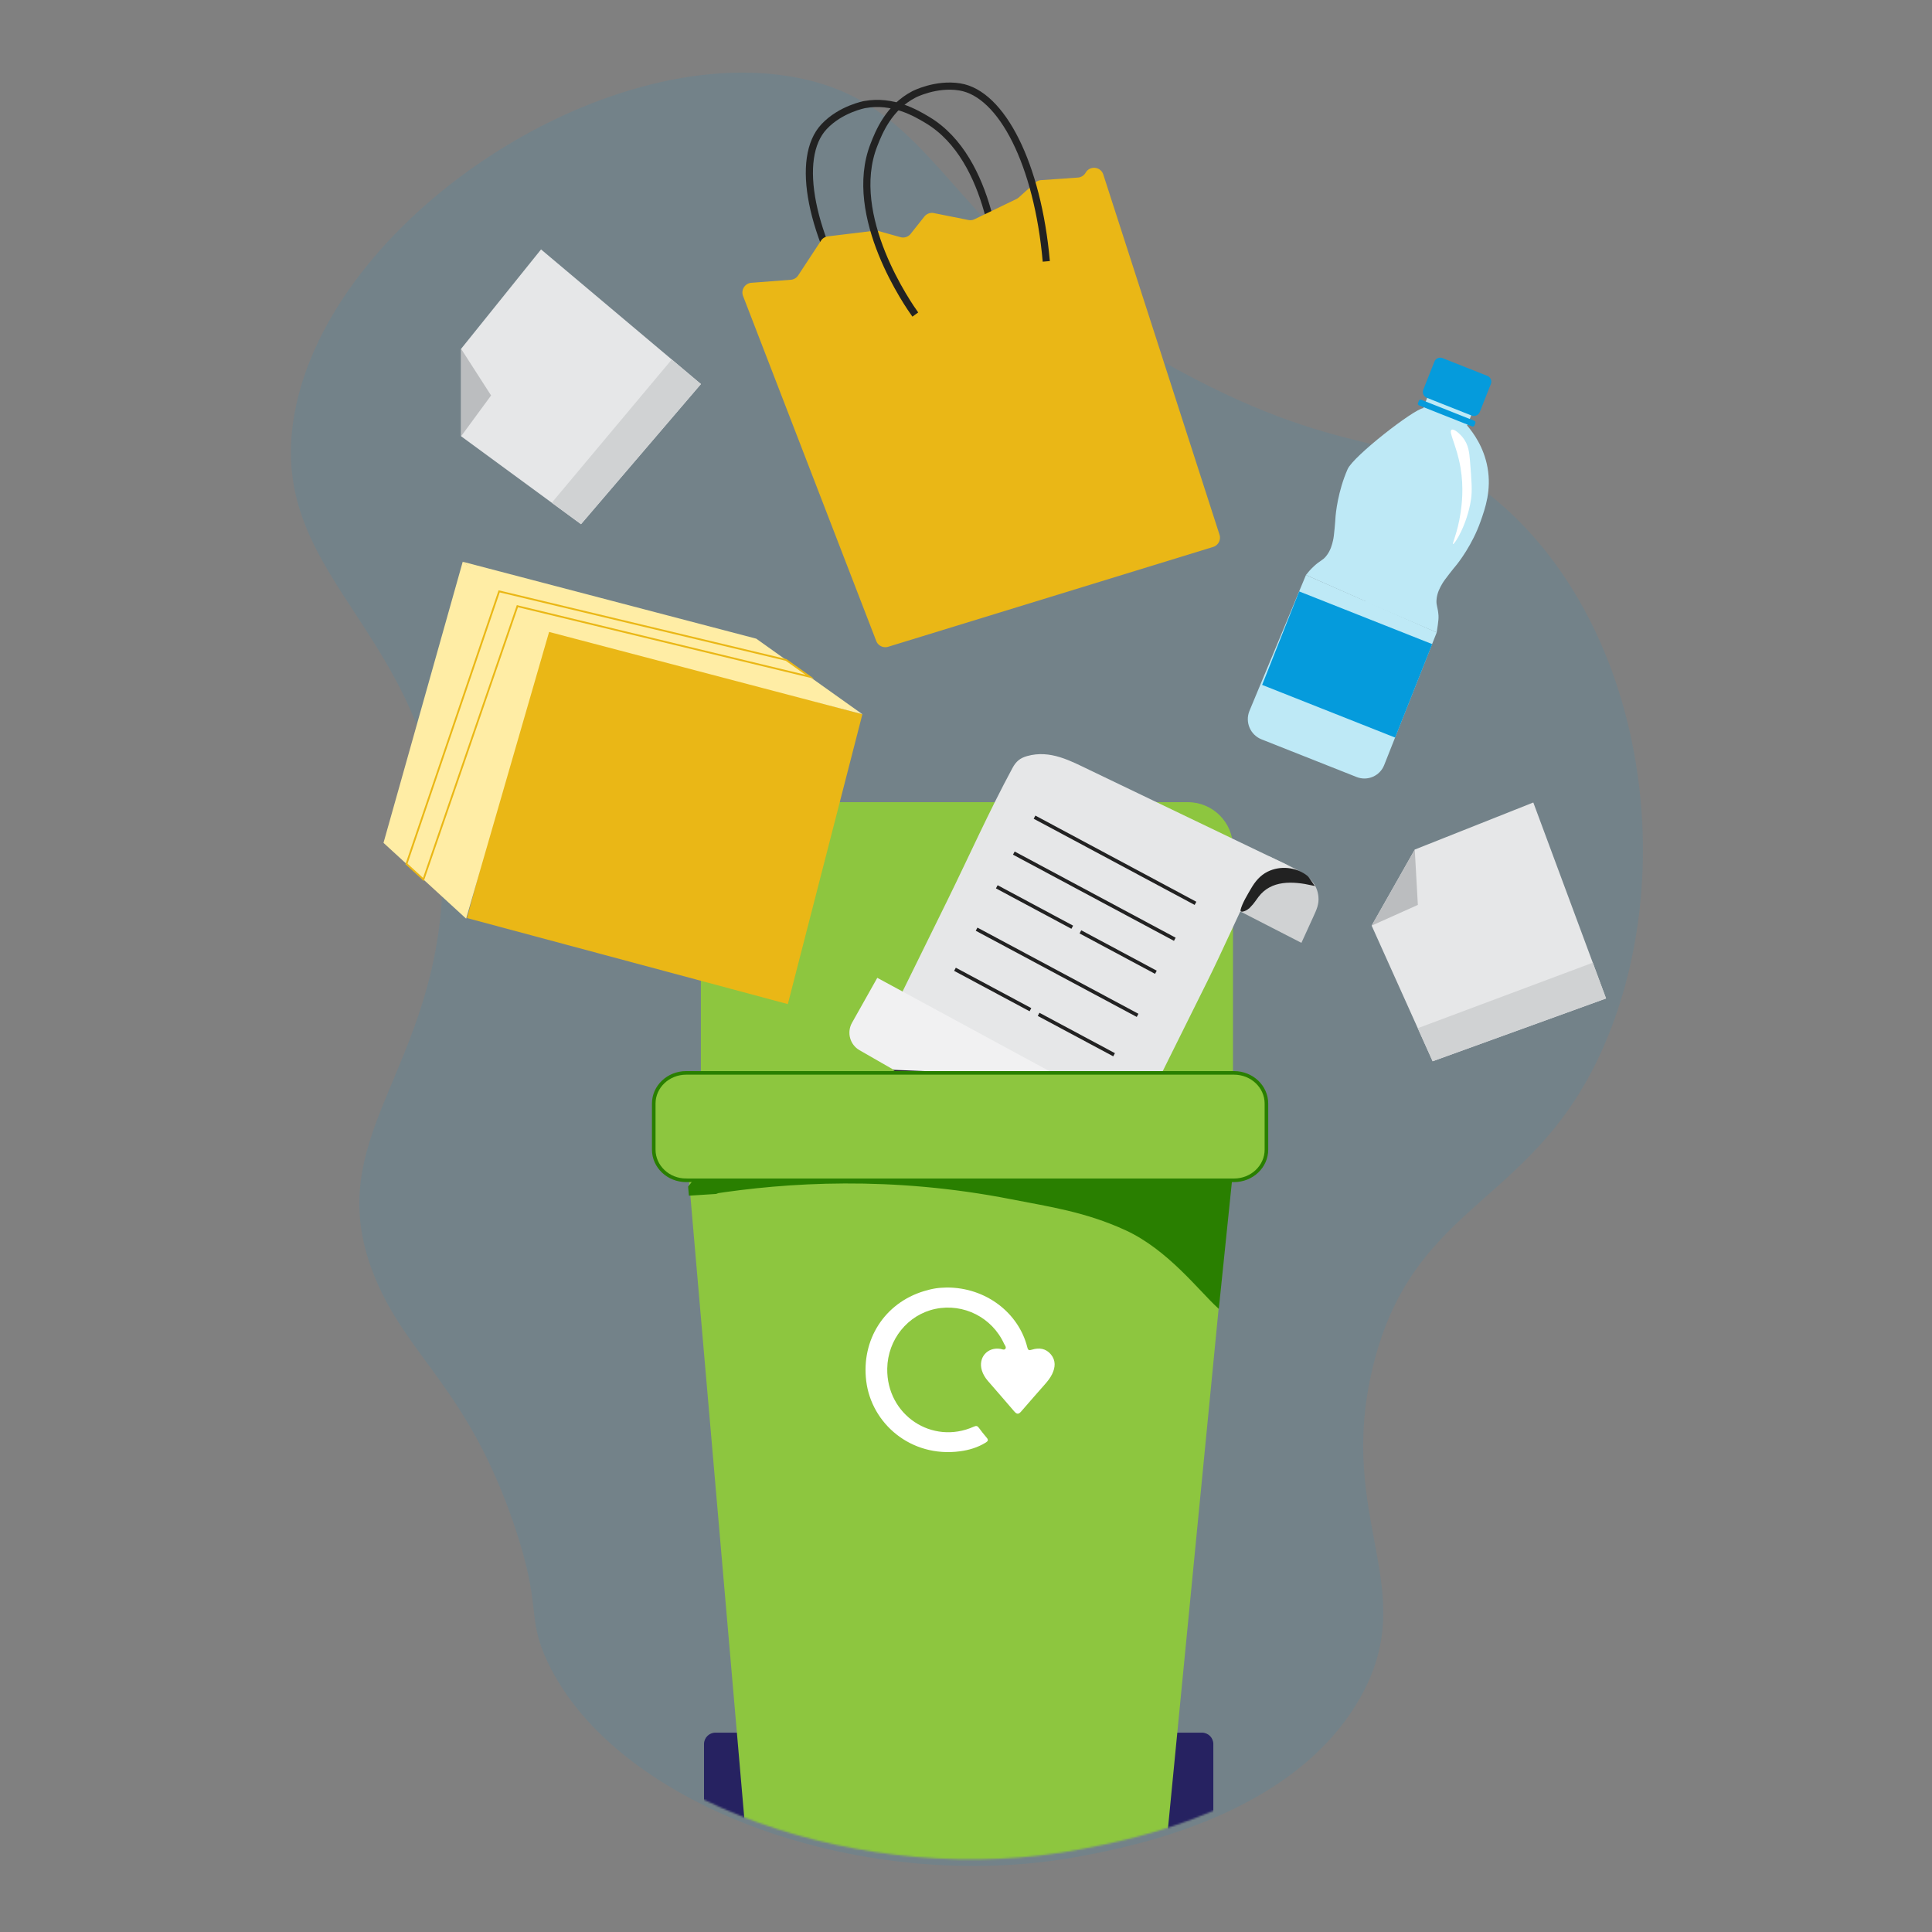 <svg xmlns="http://www.w3.org/2000/svg" width="1080" height="1080" fill="none"><rect width="100%" height="100%" fill="#808080" stroke="none"/><path fill="#059BDC" d="M287.12 851.56c-25.82-75.3-58.81-92.52-77.24-136.74-33.3-79.89 36.36-114.89 37.68-226.15 1.6-135.32-100.53-161.01-82.89-257.7C184.4 122.8 336.39 22.43 445.36 43.39c85.29 16.41 81.75 95.13 222.29 168.29 95.51 49.72 123.12 26.89 173.31 71.88 76.75 68.79 96.93 198.1 58.4 294.52-38.67 96.76-108.61 90.62-131.87 185.82-21 85.94 27.86 124.18-7.54 185.83-37.38 65.1-126.16 82.2-154.47 87.65-120.2 23.15-260.95-26.36-299.53-108.69-11.97-25.55-2.52-29.54-18.84-77.13z" opacity=".1"/><path fill="#8DC63F" d="M391.79 616V474.92c0-14.64 11.87-26.5 26.5-26.5h245.73c13.93 0 25.22 11.29 25.22 25.22V616"/><path stroke="#222" stroke-miterlimit="10" stroke-width="4" d="M558.21 156.2c-.19-5.65-3.02-67.2-39.79-89.14-6.31-3.77-19.28-11.5-35.06-8.6 0 0-13.46 2.47-22.71 12.36-16.31 17.42-7.88 61.02 21.48 106.73"/><path fill="#EAB716" d="m415.38 165.48 74.44 192.83a5.44 5.44 0 0 0 6.67 3.24l181.64-55.8c2.9-.89 4.51-3.98 3.58-6.86L616.76 97.58c-1.45-4.49-7.54-5.13-9.89-1.04a5.45 5.45 0 0 1-4.33 2.72l-20.56 1.44c-1.21.08-2.35.57-3.25 1.38l-9.25 8.31c-.38.34-.81.63-1.27.85l-23.44 11.31c-1.06.51-2.27.67-3.43.43l-19.3-3.86c-2-.4-4.05.35-5.32 1.95l-7.66 9.65a5.43 5.43 0 0 1-5.72 1.85l-12.35-3.45a5.4 5.4 0 0 0-2.12-.16l-26.04 3.17a5.42 5.42 0 0 0-3.89 2.41l-12.76 19.42a5.39 5.39 0 0 1-4.12 2.43l-22.02 1.7c-3.63.28-5.96 3.98-4.66 7.39"/><path stroke="#222" stroke-miterlimit="10" stroke-width="4" d="M511.66 175.83c-3.31-4.58-38.77-54.97-23.13-94.84 2.68-6.85 8.19-20.9 22.45-28.27 0 0 12.15-6.29 25.52-4.14 23.56 3.78 43.6 43.41 48.38 97.53"/><path fill="#E6E7E8" d="m324.79 293.02-67.03-49.15v-48.88l44.69-55.56 89.37 75.26z"/><path fill="#BBBDBF" d="m257.76 194.99 16.76 26.07-16.76 22.81z"/><path fill="#D0D2D3" d="m308.45 281.04 67.07-80.08 16.3 13.73-67.03 78.33"/><path fill="#BEE9F6" d="m730.04 321.43-31.64 76.09c-2.48 6.25.58 13.33 6.84 15.8l53.12 21.04c6.09 2.41 12.99-.57 15.4-6.66l29.38-74.17z"/><path fill="#BEE9F6" d="M795.64 228.15c-5.32.56-39.11 26.81-42.31 34.1-5.46 12.44-6.67 24.79-6.82 27.45-.02.28-.14 2.58-.45 5.67-.34 3.44-.51 5.15-.91 6.84-.5 2.13-1.33 5.67-3.93 8.79-2.03 2.43-3.15 2.23-6.66 5.46-2.1 1.93-3.59 3.75-4.52 4.96l39.45 17.43 41.5-112.73-12.71-5.03z"/><path fill="#BEE9F6" d="M820.1 237.84c3.49 4.05 9.34 12.02 11.42 23.43 2.32 12.72-1.28 22.89-3.94 30.39-4.54 12.8-12.11 22.64-13.83 24.68-.18.21-1.66 1.97-3.56 4.44-2.1 2.74-3.15 4.11-4.02 5.61-1.1 1.9-2.91 5.05-3.16 9.1-.19 3.16.77 3.78 1.12 8.54.21 2.85-.85 7.98-1.01 9.5l-39.78-17.11 46.95-110.57 12.71 5.03-2.9 6.95z"/><path fill="#059BDC" d="m822.91 238.37-29.66-11.75c-.52-.21-.78-.8-.57-1.32l.5-1.26c.21-.52.8-.78 1.32-.57l29.66 11.75c.52.21.78.8.57 1.32l-.5 1.26c-.21.52-.8.77-1.32.57M726.247 330.604l-20.703 52.258 74.349 29.453 20.702-52.258zM806.4 200.19l25.01 9.91c1.81.72 2.69 2.76 1.98 4.57l-6.19 15.63a3.526 3.526 0 0 1-4.57 1.98l-25.01-9.91a3.526 3.526 0 0 1-1.98-4.57l6.19-15.63c.72-1.81 2.76-2.7 4.57-1.98"/><path fill="#fff" d="M817.83 244.72c3 3.85 3.52 8.01 3.9 12.83.89 11.13 1.34 16.69.56 21.76-2.2 14.23-9.25 25.14-10.04 24.83-.58-.23 2.56-6.34 4.19-17.3.64-4.31 1.97-13.81 0-25.38-2.13-12.52-6.87-20.07-5.02-21.2 1.25-.77 4.53 2.05 6.42 4.46z"/><path fill="#D0D2D3" d="m687.14 506.33 40.36 20.73c1.26-2.75 2.51-5.51 3.77-8.26 1.01-2.21 2.02-4.43 3.03-6.64 1.67-3.66 3.1-6.72 2.71-10.87-.57-6.14-4.26-10.55-9.41-13.62-5.1-3.04-10.75-5.42-16.07-8.02-.66-.32-1.31-.64-1.97-.96l-18.43 5.82"/><path fill="#E6E7E8" d="M500.96 561.52c9.43-19.18 18.87-38.35 28.3-57.53 12.21-24.82 23.57-50.31 36.71-74.65 1.94-3.6 4.12-5.55 8.21-6.7 12.92-3.62 24.17 2.65 35.38 8.03 11.61 5.58 23.23 11.15 34.84 16.73 24.67 11.84 49.33 23.68 74 35.53 1.83.88 5.56 3.68 7.66 3.68-10.72 0-20.57-2.08-26.19 9.28-8.57 17.34-16.3 35.23-24.93 52.61l-27.42 55.2-73.09-1.82"/><path fill="#F1F1F2" d="m490.41 546.61-14.14 25.14c-3.04 5.41-1.15 12.26 4.23 15.34l94.66 54.26c5.41 3.1 12.32 1.23 15.42-4.19l15.84-27.65"/><path stroke="#222" stroke-miterlimit="10" stroke-width="2" d="m578.31 456.8 89.98 48.17M566.74 476.89l89.99 48.17M557.21 495.73l42.19 22.59M603.96 520.92l42.19 22.58M545.93 519.42l89.99 48.17M533.84 541.84l42.19 22.59M580.59 567.03l42.19 22.58"/><path fill="#222" stroke="#222" stroke-miterlimit="10" stroke-width="1.07" d="M698.72 506.62c1.73-1.75 3.19-4.06 4.36-5.59 7.33-9.67 19.48-9.06 30.64-6.58-.74-.99-2.25-3.67-3.28-4.49-6.02-4.79-14.77-5.61-21.64-2.19-3.97 1.98-6.84 5.5-9.04 9.28-1.84 3.17-4.91 8.13-5.79 11.83-.11.47 1.01.12 1.47-.03 1.18-.39 2.28-1.22 3.28-2.23ZM590.99 602.31l-90.09-3.68 8.19 5.73z"/><path fill="#E6E7E8" d="m800.85 593.25-34.09-75.82 24.1-42.52 66.27-26.31 40.66 109.54z"/><path fill="#BBBDBF" d="m790.86 474.91 1.73 30.94-25.83 11.58z"/><path fill="#D0D2D3" d="m792.54 574.77 97.83-36.61 7.42 19.98-96.94 35.11"/><mask id="a" width="757" height="1004" x="161" y="36" maskUnits="userSpaceOnUse" style="mask-type:luminance"><path fill="#fff" d="M286.09 847.87c-25.82-75.3-58.81-92.52-77.24-136.74-33.3-79.89 36.36-114.89 37.68-226.15 1.6-135.32-100.53-161.01-82.89-257.7C183.37 119.11 335.36 18.74 444.33 39.71c85.29 16.41 81.75 95.13 222.29 168.29 95.51 49.72 123.12 26.89 173.31 71.88 76.75 68.79 96.93 198.1 58.4 294.52-38.67 96.76-108.61 90.62-131.87 185.82-21 85.94 27.86 124.18-7.54 185.83-37.38 65.1-126.16 82.2-154.47 87.65-120.2 23.15-260.95-26.36-299.53-108.69-11.97-25.55-2.52-29.54-18.84-77.13z"/></mask><g mask="url(#a)"><path fill="#262261" d="M654.25 968.57h17.65c3.51 0 6.36 2.85 6.36 6.36v65.48c0 3.51-2.85 6.36-6.36 6.36h-17.65c-3.51 0-6.36-2.85-6.36-6.36v-65.48c0-3.51 2.85-6.36 6.36-6.36M399.91 968.57h17.65c3.51 0 6.36 2.85 6.36 6.36v65.48c0 3.51-2.85 6.36-6.36 6.36h-17.65c-3.51 0-6.36-2.85-6.36-6.36v-65.48c0-3.51 2.85-6.36 6.36-6.36"/><path fill="#8DC63F" d="m385.17 659.8 32.85 379.11c.38 4.37 4.04 7.73 8.42 7.73h216.39c4.35 0 7.99-3.3 8.42-7.64l36.96-379.2"/><path fill="#8DC63F" stroke="#297F00" stroke-miterlimit="10" stroke-width="2" d="M383.58 659.8h306.23c10.01 0 18.13-7.68 18.13-17.15V616.9c0-9.47-8.12-17.15-18.13-17.15H383.58c-10.01 0-18.13 7.68-18.13 17.15v25.75c0 9.47 8.12 17.15 18.13 17.15Z"/><path fill="#fff" d="M529.25 719.73c21.86-.07 40.19 14.18 45.01 33.38.44 1.76.96 1.87 2.65 1.35 3.96-1.21 7.77-.72 10.58 2.7 2.79 3.41 2.46 7.19.67 10.93-1.02 2.12-2.48 3.96-4.04 5.73-4.44 5.05-8.89 10.09-13.28 15.2-1.4 1.63-2.42 1.67-3.87-.04-4.87-5.76-9.89-11.39-14.81-17.12-1.46-1.71-2.63-3.62-3.3-5.81-2.16-7.07 3.06-13.17 10.34-12.03.98.15 2.18.87 2.84-.08.63-.91-.36-1.92-.77-2.81-6.73-14.69-22.68-22.74-38.42-19.44-15.4 3.23-26.61 17.12-26.88 33.32-.42 26.02 25.13 42.94 48.41 32.49 1.33-.59 1.98-.47 2.79.62 1.39 1.89 2.83 3.75 4.37 5.53 1.1 1.27.8 1.96-.54 2.78-4.44 2.72-9.33 4.2-14.4 4.86-27.49 3.63-49.44-15.58-52.37-39.23-2.87-23.16 10.24-43.62 32.23-50.3 2.23-.68 4.52-1.25 6.83-1.6 2.21-.34 4.48-.33 5.96-.43"/><path fill="#297F00" stroke="#297F00" stroke-miterlimit="10" stroke-width="1.01" d="M397.1 667.12c42.59-6.7 101.28-10.38 168.28 2.78 21.01 4.12 41.48 7 64 17.35 23.65 10.87 41.04 33.74 51.54 43.38l7.3-70.82-175.81.38H387.76l-2.58 3.29.39 4.38 11.54-.74z"/></g><path fill="#EAB716" d="m261.04 513.19 43.48-161.95 177.56 48.02L440.4 561.3z"/><path fill="#FFEDA5" d="m258.67 314.02 49.02 36.66-47.11 162.86-46.2-42.38z"/><path fill="#FFEDA5" d="m258.67 314.02 164.07 43 59.34 42.24-175.13-46.01z"/><path stroke="#EAB716" stroke-miterlimit="10" d="m227.22 482.94 51.81-152.37 160.43 38.35 13.2 9.39-163.43-39.45-52.53 152.77z"/></svg>